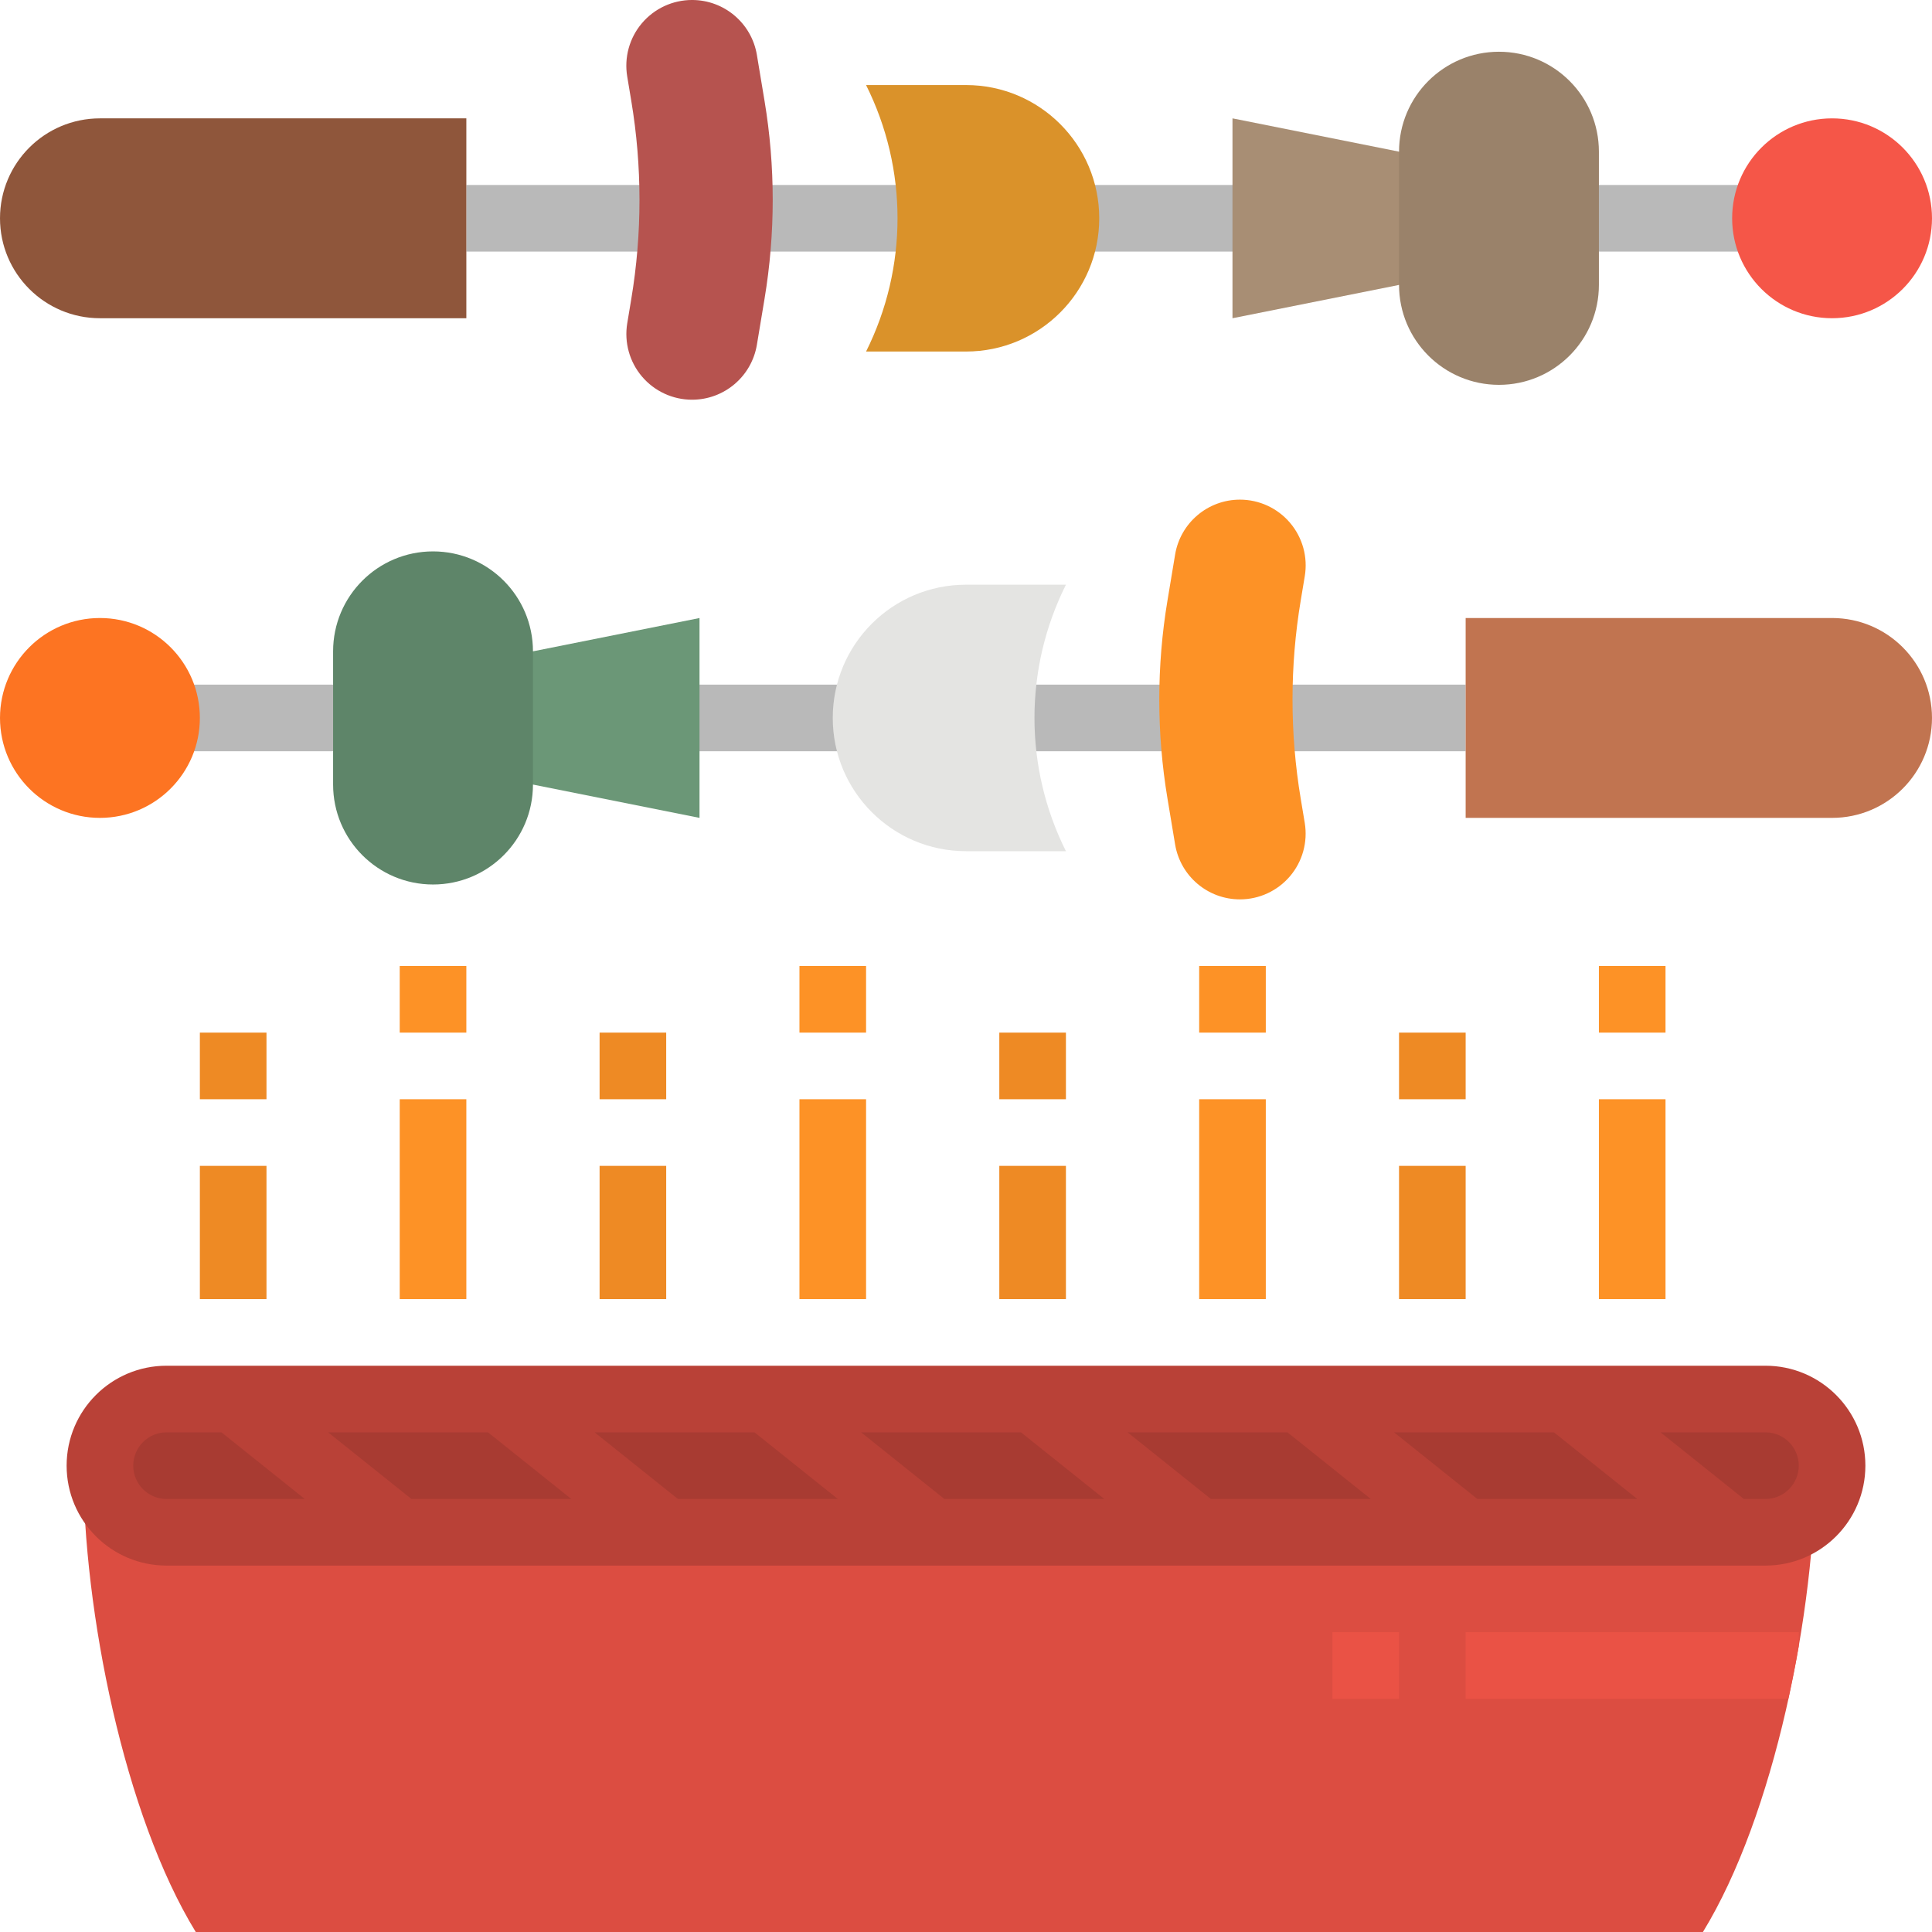 <svg height="464pt" viewBox="0 0 464 464" width="464pt" xmlns="http://www.w3.org/2000/svg"><path d="m408.984 464c17.129-27.953 27.016-76.801 27.016-112h-416c0 35.199 9.887 84.047 27.016 112zm0 0" fill="#dc4d41"/><path d="m40 336h384c8.836 0 16 7.164 16 16s-7.164 16-16 16h-384c-8.836 0-16-7.164-16-16s7.164-16 16-16zm0 0" fill="#a83b32"/><path d="m424 328h-384c-13.254 0-24 10.746-24 24s10.746 24 24 24h384c13.254 0 24-10.746 24-24s-10.746-24-24-24zm-281.191 16h38.398l20 16h-38.398zm-5.602 16h-38.398l-20-16h38.398zm69.602-16h38.398l20 16h-38.398zm64 0h38.398l20 16h-38.398zm64 0h38.398l20 16h-38.398zm-302.809 8c0-4.418 3.582-8 8-8h13.191l20 16h-33.191c-4.418 0-8-3.582-8-8zm392 8h-5.191l-20-16h25.191c4.418 0 8 3.582 8 8s-3.582 8-8 8zm0 0" fill="#b94137"/><path d="m24 164.426h328v16h-328zm0 0" fill="#b9b9b9"/><path d="m112 44.426h328v16h-328zm0 0" fill="#b9b9b9"/><path d="m168 196.426-40-8h-10.664l2.664-32h8l40-8zm0 0" fill="#6b9777"/><path d="m232 140.426h24c-10.074 20.145-10.074 43.855 0 64h-24c-17.672 0-32-14.328-32-32 0-17.676 14.328-32 32-32zm0 0" fill="#e4e4e2"/><path d="m313.359 138.398-.969 5.824c-2.629 15.758-2.629 31.844 0 47.602l.969 5.824c.754 4.57-.539 9.246-3.535 12.777-3 3.535-7.398 5.574-12.031 5.574-7.715 0-14.297-5.574-15.57-13.184l-1.832-11.016c-2.629-15.758-2.629-31.844 0-47.602l1.832-11.016c1.273-7.609 7.855-13.184 15.57-13.184 4.645 0 9.051 2.043 12.051 5.59 3 3.543 4.285 8.23 3.516 12.809zm0 0" fill="#fd9226"/><path d="m104 132.426c13.254 0 24 10.742 24 24v32c0 13.254-10.746 24-24 24s-24-10.746-24-24v-32c0-13.258 10.746-24 24-24zm0 0" fill="#5e8569"/><path d="m48 172.426c0 13.254-10.746 24-24 24s-24-10.746-24-24c0-13.258 10.746-24 24-24s24 10.742 24 24zm0 0" fill="#fd7422"/><path d="m352 148.426h88c13.254 0 24 10.742 24 24 0 13.254-10.746 24-24 24h-88zm0 0" fill="#c17450"/><path d="m296 76.426 40-8 12.07-2.395-4.07-26.031-8-3.574-40-8zm0 0" fill="#a88e74"/><path d="m232 20.426h-24c10.074 20.145 10.074 43.855 0 64h24c17.672 0 32-14.328 32-32 0-17.676-14.328-32-32-32zm0 0" fill="#da922a"/><path d="m150.641 18.398.969 5.824c2.629 15.758 2.629 31.844 0 47.602l-.969 5.824c-.754 4.57.539 9.246 3.535 12.777 3 3.535 7.398 5.574 12.031 5.574 7.715 0 14.297-5.574 15.57-13.184l1.832-11.016c2.629-15.758 2.629-31.844 0-47.602l-1.832-11.016c-1.273-7.609-7.855-13.184-15.57-13.184-4.645 0-9.051 2.043-12.051 5.59-3 3.543-4.285 8.23-3.516 12.809zm0 0" fill="#b6534f"/><path d="m360 92.426c-13.254 0-24-10.746-24-24v-32c0-13.258 10.746-24 24-24s24 10.742 24 24v32c0 13.254-10.746 24-24 24zm0 0" fill="#9a826a"/><path d="m464 52.426c0 13.254-10.746 24-24 24s-24-10.746-24-24c0-13.258 10.746-24 24-24s24 10.742 24 24zm0 0" fill="#f55648"/><path d="m112 76.426h-88c-13.254 0-24-10.746-24-24 0-13.258 10.746-24 24-24h88zm0 0" fill="#8f563b"/><path d="m48 248h16v16h-16zm0 0" fill="#ee8a24"/><path d="m96 264h16v48h-16zm0 0" fill="#fd9226"/><path d="m48 280h16v32h-16zm0 0" fill="#ee8a24"/><path d="m96 232h16v16h-16zm0 0" fill="#fd9226"/><path d="m144 248h16v16h-16zm0 0" fill="#ee8a24"/><path d="m192 264h16v48h-16zm0 0" fill="#fd9226"/><path d="m144 280h16v32h-16zm0 0" fill="#ee8a24"/><path d="m192 232h16v16h-16zm0 0" fill="#fd9226"/><path d="m240 248h16v16h-16zm0 0" fill="#ee8a24"/><path d="m288 264h16v48h-16zm0 0" fill="#fd9226"/><path d="m240 280h16v32h-16zm0 0" fill="#ee8a24"/><path d="m288 232h16v16h-16zm0 0" fill="#fd9226"/><path d="m336 248h16v16h-16zm0 0" fill="#ee8a24"/><path d="m384 264h16v48h-16zm0 0" fill="#fd9226"/><path d="m336 280h16v32h-16zm0 0" fill="#ee8a24"/><path d="m384 232h16v16h-16zm0 0" fill="#fd9226"/><g fill="#ea5245"><path d="m432 395.328v-3.328h-80v16h77.496c.902-4.207 1.777-8.441 2.504-12.672zm0 0"/><path d="m320 392h16v16h-16zm0 0"/></g></svg>